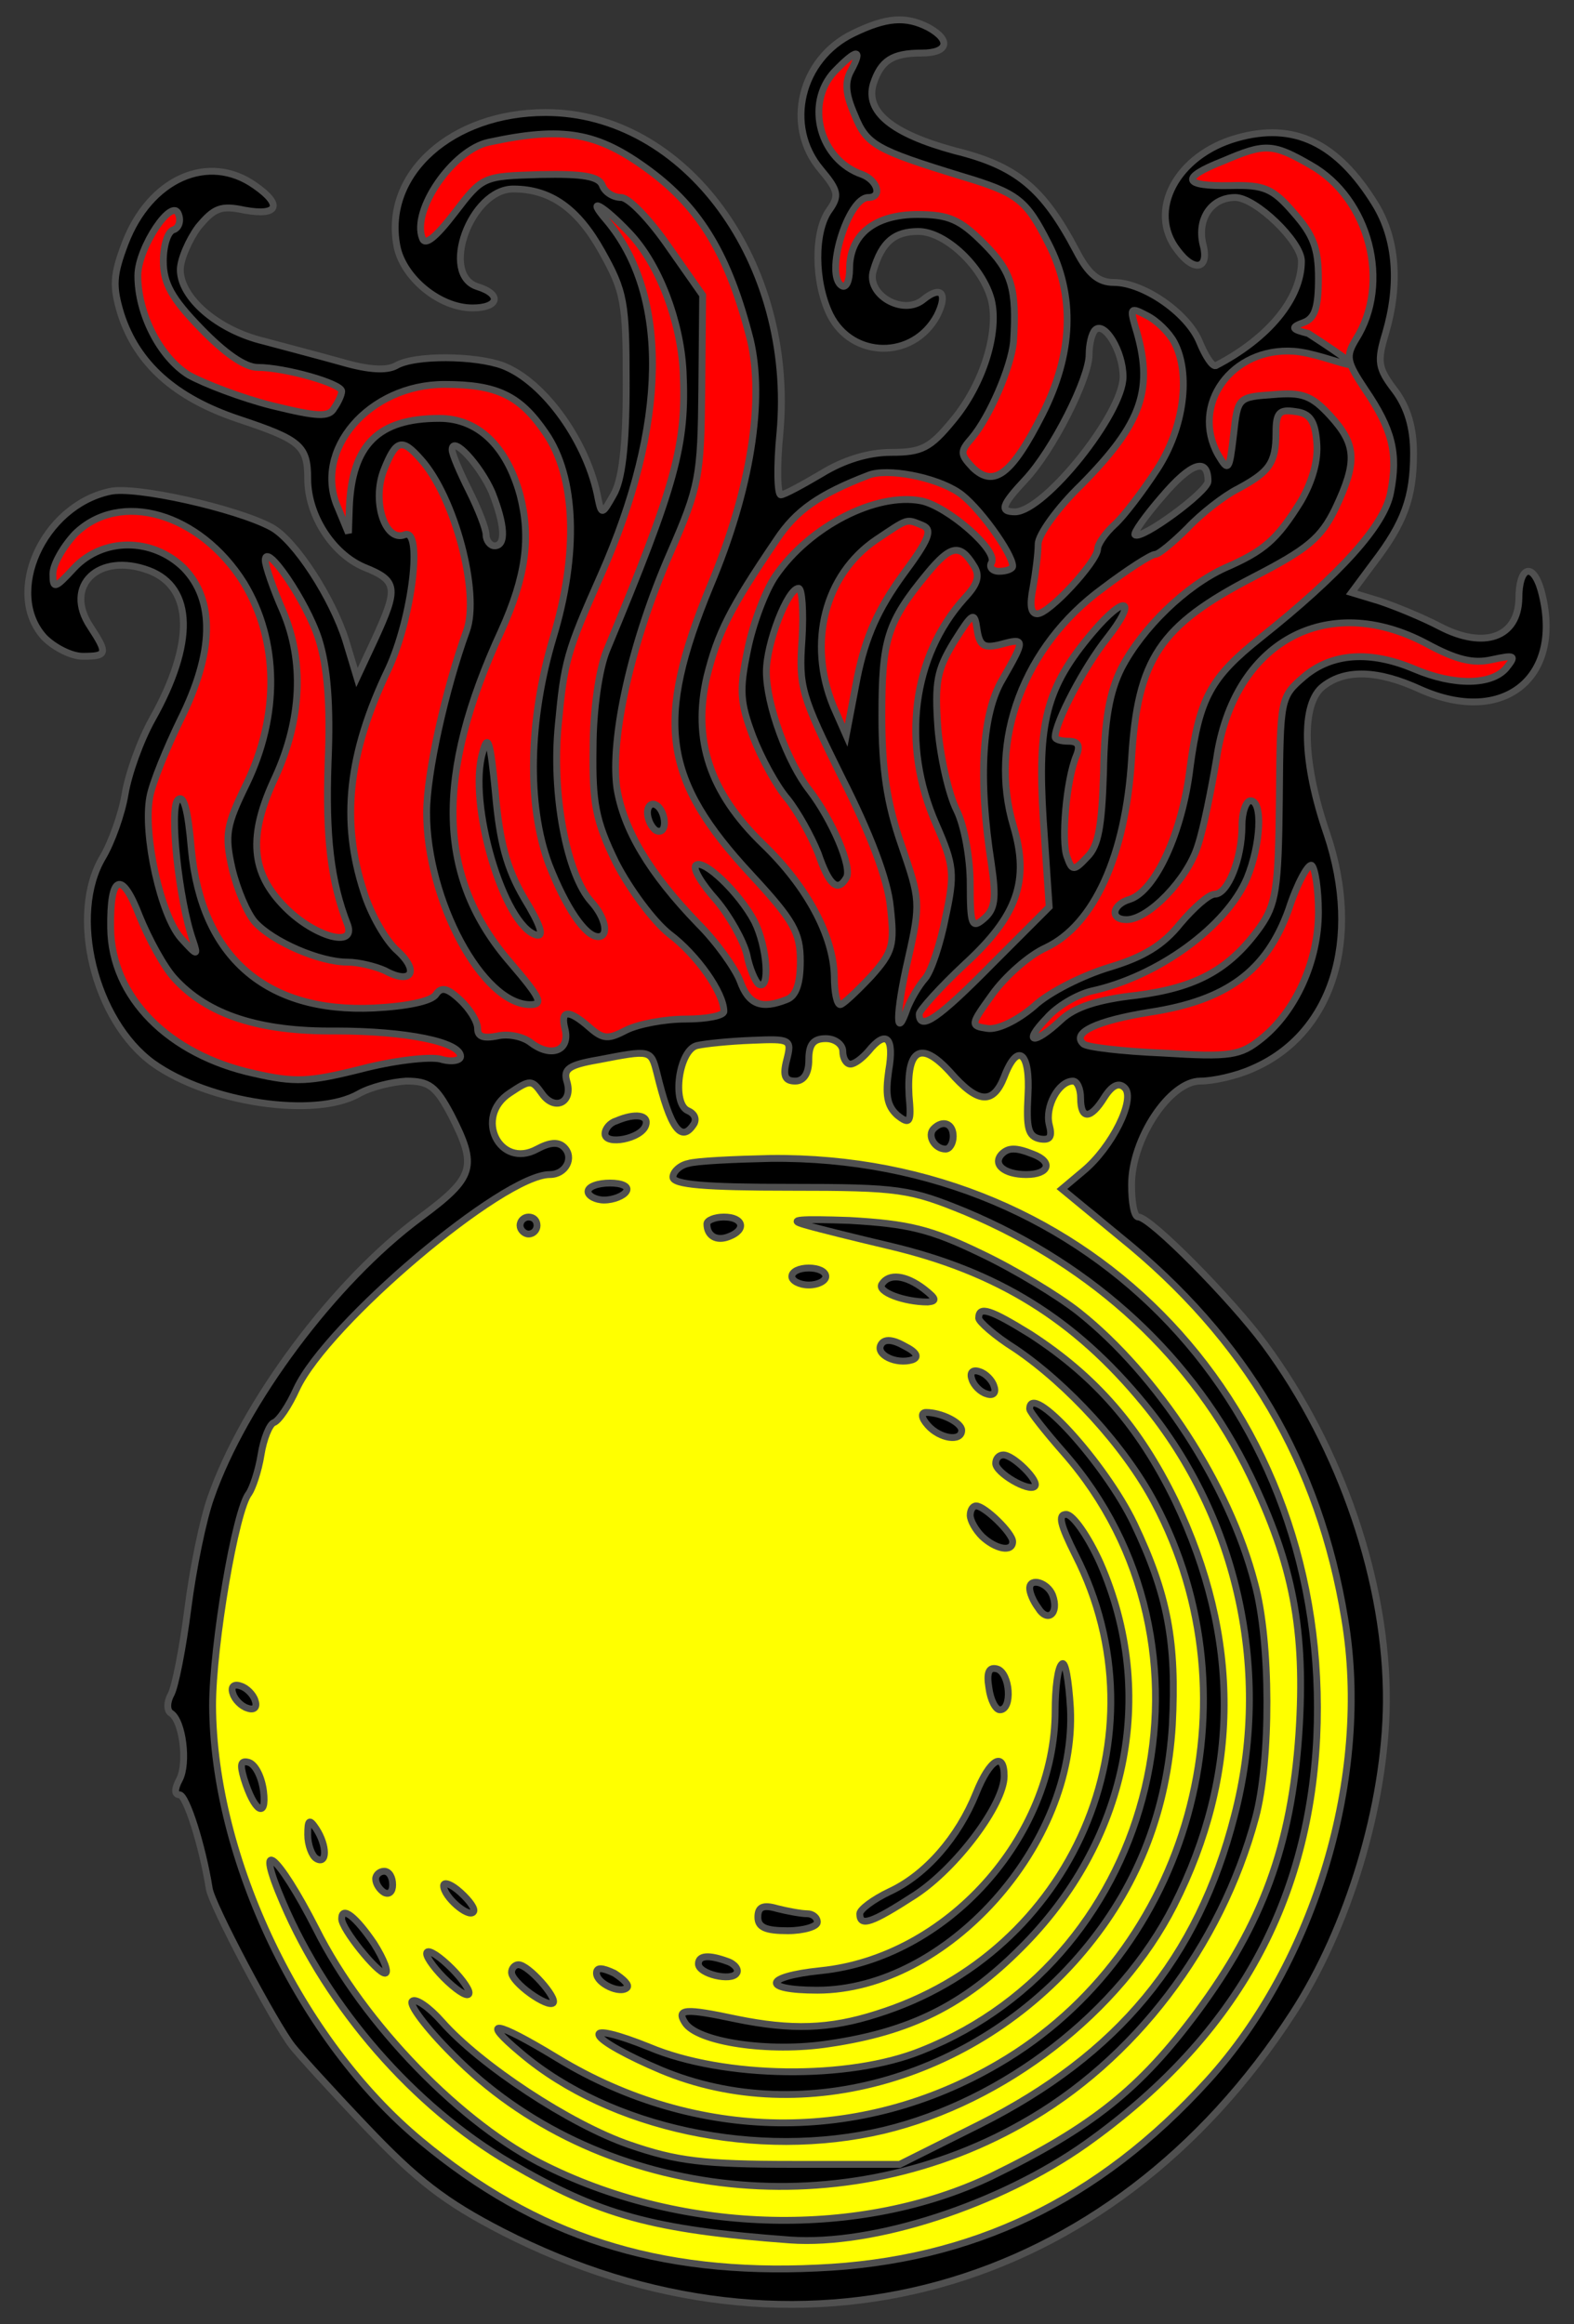 <?xml version="1.0" encoding="utf-8"?>
<svg xmlns:dc="http://purl.org/dc/elements/1.1/" xmlns:xl="http://www.w3.org/1999/xlink"
     xmlns="http://www.w3.org/2000/svg"
     xmlns:xlink="http://www.w3.org/1999/xlink"
     version="1.1"
     viewBox="67.5 61.719 229.5 338.781"
     width="229.5"
     height="338.781"
     preserveAspectRatio="xMidYMid meet"
     zoomAndPan="magnify"
     contentScriptType="application/ecmascript"
     contentStyleType="text/css">
   <rect x="67.5" y="61.719" width="229.5" height="338.781" fill="#333333" stroke="none"/>
   <defs/>
   <g stroke="#505050" fill="#ffff00" stroke-opacity="1" stroke-dasharray="none"
      fill-opacity="1">
      <title>Grenade (1)</title>
      <g>
         <title>Layer 2</title>
         <g>
            <g>
               <g  id="outline-0">
                  <path 
                        d="M 191.872 66.604 C 184.194 70.319 181.841 80.102 187.166 86.418 C 189.767 89.514 189.891 90.257 188.404 92.363 C 186.175 95.459 186.175 102.765 188.528 107.595 C 191.748 114.035 200.665 114.158 204.132 107.719 C 205.742 104.499 204.751 103.261 202.151 105.366 C 199.179 107.843 193.73 104.623 194.844 101.155 C 196.083 96.945 197.94 95.459 201.408 95.459 C 205.37 95.459 210.819 100.66 212.058 105.49 C 213.172 110.196 210.819 117.75 206.485 122.951 C 203.141 127.038 201.903 127.657 197.445 127.657 C 194.101 127.657 190.51 128.772 187.29 130.753 C 184.565 132.363 181.841 133.849 181.346 133.849 C 180.85 133.849 180.726 129.762 181.222 124.809 C 183.451 100.041 167.475 78.121 147.042 78.121 C 133.42 78.121 123.388 87.038 125.37 97.564 C 126.237 102.146 131.562 106.604 136.392 106.604 C 140.231 106.604 140.726 104.623 137.135 103.508 C 131.562 101.774 136.144 89.267 142.336 89.267 C 147.785 89.267 151.748 92.115 155.215 98.307 C 158.559 104.251 158.807 105.737 158.807 117.75 C 158.807 126.79 158.188 131.744 156.949 133.849 C 155.339 136.697 155.215 136.821 154.72 134.468 C 153.234 126.295 146.918 117.378 140.85 115.025 C 136.887 113.539 127.971 113.415 125.246 115.025 C 123.884 115.768 121.283 115.645 117.444 114.53 C 114.348 113.663 109.147 112.301 105.927 111.434 C 99.24 109.824 93.791 105.118 93.791 101.031 C 93.791 99.545 95.029 96.697 96.391 94.839 C 98.744 91.991 99.735 91.62 103.203 92.363 C 108.032 93.23 108.775 91.62 104.689 88.771 C 97.877 83.942 89.333 87.781 85.741 97.192 C 84.007 101.774 83.884 103.384 85.122 107.471 C 87.475 114.778 93.048 119.731 102.336 122.827 C 111.252 125.799 112.367 126.666 112.367 131.496 C 112.367 136.821 115.958 142.394 120.54 144.375 C 125.494 146.357 125.618 147.348 122.15 154.902 L 119.549 160.475 L 117.94 155.149 C 115.958 148.834 110.509 140.412 107.042 138.555 C 101.964 135.83 87.103 132.487 83.512 133.354 C 73.729 135.459 68.032 148.214 73.976 154.654 C 75.462 156.14 77.939 157.379 79.549 157.379 C 83.141 157.379 83.264 157.007 80.664 153.044 C 76.701 147.1 81.902 142.146 89.209 144.871 C 95.772 147.348 95.896 155.521 89.704 166.543 C 87.97 169.639 86.237 174.468 85.741 177.441 C 85.246 180.413 83.76 184.5 82.521 186.605 C 77.444 195.026 81.283 210.506 89.828 216.698 C 98.001 222.518 113.481 224.747 119.797 221.156 C 121.531 220.165 124.627 219.422 126.732 219.298 C 130.076 219.298 131.067 220.042 133.296 224.252 C 137.135 231.806 136.763 233.292 128.714 239.237 C 116.206 248.525 103.079 266.11 98.249 279.98 C 97.134 283.076 95.648 290.259 94.905 296.079 C 94.162 301.9 93.048 307.596 92.429 308.711 C 91.809 309.825 91.809 311.064 92.429 311.435 C 94.162 312.55 94.905 318.742 93.667 321.095 C 92.924 322.457 92.924 323.324 93.667 323.324 C 94.658 323.324 97.011 330.754 98.001 336.946 C 98.249 339.175 107.661 356.885 110.138 359.981 C 111.004 361.095 115.834 366.42 120.912 371.745 C 128.218 379.423 132.305 382.643 140.726 386.978 C 183.451 408.897 229.395 396.266 256.021 355.151 C 264.071 342.767 269.52 324.81 269.643 309.825 C 269.767 292.488 263.08 272.797 251.934 257.689 C 246.981 251.001 235.216 239.113 233.482 239.113 C 232.863 239.113 232.491 237.008 232.491 234.407 C 232.491 227.72 238.064 219.298 242.522 219.298 C 244.38 219.298 247.724 218.555 249.953 217.565 C 261.718 212.611 266.176 198.741 260.975 183.261 C 257.383 172.859 257.136 164.19 260.479 161.713 C 263.699 159.236 268.405 159.36 274.597 162.208 C 286.857 167.657 295.65 160.351 292.182 147.719 C 290.944 143.508 288.962 144.375 288.962 148.957 C 288.839 154.654 283.885 156.388 277.445 153.044 C 274.845 151.682 270.882 150.072 268.653 149.329 L 264.566 148.091 L 267.786 143.756 C 272.244 137.936 273.606 134.221 273.606 127.781 C 273.606 124.066 272.739 121.093 270.882 118.617 C 268.405 115.397 268.281 114.406 269.52 110.319 C 271.625 103.137 271.129 96.573 268.033 91.496 C 262.461 82.455 256.145 79.483 247.848 81.836 C 239.055 84.313 234.721 92.486 239.179 98.183 C 241.656 101.527 243.885 100.908 242.894 97.316 C 242.027 93.601 244.132 90.505 247.6 90.505 C 250.572 90.505 257.259 96.945 257.259 99.793 C 257.259 105.242 252.43 111.062 244.752 115.025 C 244.256 115.149 243.266 113.663 242.399 111.558 C 240.665 107.347 234.225 102.889 229.891 102.889 C 227.662 102.889 226.176 101.651 224.442 98.307 C 219.612 89.143 215.773 85.923 206.733 83.694 C 197.569 81.217 193.606 77.997 194.844 73.91 C 195.959 70.567 197.569 69.452 201.903 69.452 C 205.742 69.452 206.237 67.595 202.894 65.737 C 199.55 64.003 196.702 64.251 191.872 66.604 Z M 231.253 116.635 L 231.253 116.635 C 231.253 121.96 219.86 136.202 215.525 136.326 C 213.172 136.326 213.544 135.335 217.011 131.62 C 220.974 127.409 226.299 116.883 226.299 113.415 C 226.299 111.929 226.671 110.319 227.166 109.824 C 228.529 108.462 231.253 112.92 231.253 116.635 Z M 139.24 133.477 L 139.24 133.477 C 141.098 138.183 141.345 141.279 139.612 141.279 C 138.992 141.279 138.373 140.536 138.373 139.669 C 138.373 138.803 137.259 135.954 135.896 133.23 C 134.534 130.505 133.42 127.905 133.42 127.285 C 133.42 125.056 137.506 129.515 139.24 133.477 Z M 243.637 131.868 L 243.637 131.868 C 243.637 133.354 233.854 140.536 232.987 139.669 C 232.739 139.422 234.473 136.945 236.95 134.097 C 241.16 129.143 243.637 128.276 243.637 131.868 Z"
                        fill="black"/>
               </g>
            </g>
            <g>
               <g  id="flamed-0">
                  <path 
                        d="M 191.624 71.929 C 190.634 73.663 190.757 75.397 192.12 78.493 C 193.853 82.827 195.216 83.57 207.723 87.409 C 216.021 89.886 217.135 90.877 220.355 97.192 C 224.318 104.87 223.946 113.292 219.488 122.084 C 215.03 130.877 212.429 132.858 209.333 129.886 C 207.476 127.905 207.476 127.533 209.21 125.552 C 211.81 122.456 214.906 115.273 215.278 111.558 C 215.773 103.756 215.03 101.279 210.943 97.192 C 207.476 93.725 205.866 92.982 201.284 92.982 C 194.968 92.982 191.377 95.954 191.377 100.908 C 191.377 102.641 190.881 103.756 190.262 103.384 C 187.661 101.898 191.129 90.505 194.101 90.505 C 196.206 90.505 195.463 88.028 193.234 87.161 C 187.042 85.056 184.813 76.883 189.147 72.177 C 192.367 68.833 193.358 68.709 191.624 71.929 Z"
                        fill="#ff0000"/>
               </g>
            </g>
            <g>
               <g  id="flamed-1">
                  <path 
                        d="M 162.15 86.542 C 169.705 92.115 173.791 99.05 176.887 111.186 C 178.993 119.979 177.011 132.982 171.067 147.1 C 162.893 166.914 164.132 175.335 177.011 189.205 C 183.203 195.893 184.194 197.627 184.194 201.837 C 184.194 205.057 183.575 206.915 182.212 207.41 C 178.497 208.896 176.64 208.153 175.401 204.685 C 174.658 202.828 172.058 199.113 169.333 196.388 C 162.15 188.958 158.435 182.642 157.444 176.574 C 156.454 169.267 159.55 155.273 165.246 142.27 C 169.457 132.611 169.705 131.248 169.828 118.369 L 169.952 104.747 L 164.999 97.688 C 162.274 93.725 159.178 90.505 158.064 90.505 C 156.949 90.505 155.711 89.762 155.339 88.771 C 154.844 87.409 152.491 87.038 146.299 87.161 C 137.878 87.409 137.878 87.409 133.791 92.734 C 130.943 96.449 129.457 97.564 129.085 96.449 C 127.475 92.363 133.543 83.57 138.745 82.455 C 149.643 80.102 154.596 80.969 162.15 86.542 Z"
                        fill="#ff0000"/>
               </g>
            </g>
            <g>
               <g  id="flamed-2">
                  <path 
                        d="M 258.622 85.799 C 267.167 90.629 270.386 103.013 265.185 111.186 C 263.699 113.663 263.823 114.406 266.547 118.493 C 270.51 124.313 271.377 127.781 270.263 133.477 C 269.396 138.307 262.832 145.49 251.315 154.654 C 244.009 160.475 242.399 163.447 241.036 173.478 C 239.922 183.013 235.959 191.558 232.244 192.797 C 229.643 193.54 229.272 195.769 231.748 195.769 C 234.968 195.769 240.665 189.825 242.151 184.995 C 243.018 182.394 244.132 176.698 244.875 172.363 C 247.352 155.273 260.975 147.843 275.464 155.521 C 279.798 157.874 282.275 158.493 285 157.874 C 288.467 157.131 288.591 157.255 287.105 159.112 C 285 161.589 279.551 161.713 273.73 159.236 C 267.29 156.512 261.718 156.883 257.631 160.351 C 254.163 163.323 254.163 163.571 254.04 178.184 C 253.916 191.311 253.544 193.54 251.191 196.883 C 246.733 203.075 241.903 205.676 233.234 206.791 C 227.538 207.41 224.194 208.524 222.213 210.382 C 218.25 214.097 216.516 213.85 220.107 210.134 C 221.594 208.401 224.566 206.667 226.671 206.171 C 236.33 204.066 246.361 196.76 249.334 189.701 C 251.315 184.871 251.687 178.431 249.829 178.431 C 249.21 178.431 248.591 180.041 248.591 182.023 C 248.591 186.976 246.485 192.054 244.628 192.054 C 243.761 192.054 241.532 194.035 239.55 196.388 C 237.073 199.484 234.225 201.218 229.272 202.704 C 225.556 203.819 220.479 206.295 218.25 208.401 C 215.773 210.506 212.925 211.868 211.439 211.62 C 208.962 211.249 208.962 211.125 212.182 206.667 C 214.039 204.066 217.507 200.97 219.984 199.856 C 227.042 196.512 231.625 186.357 232.491 172.363 C 233.358 157.75 236.578 152.92 250.201 145.861 C 258.126 141.775 260.108 140.165 262.213 135.83 C 265.433 129.019 265.309 126.542 261.47 122.332 C 258.745 119.36 257.383 118.864 253.173 119.236 C 247.971 119.607 247.971 119.607 247.352 125.18 C 246.733 130.381 246.609 130.505 245.123 128.029 C 241.036 120.722 247.105 112.301 256.145 112.92 C 261.346 113.292 270.703 118.406 258.25 110.319 C 255.773 109.7 255.649 109.453 257.631 108.71 C 259.241 108.09 259.736 106.48 259.736 102.27 C 259.736 97.935 258.993 95.954 256.145 92.734 C 253.049 89.143 251.81 88.647 246.857 88.771 C 239.922 88.895 239.55 87.657 245.866 85.18 C 251.934 82.579 253.049 82.579 258.622 85.799 Z"
                        fill="#ff0000"/>
               </g>
            </g>
            <g>
               <g  id="flamed-3">
                  <path 
                        d="M 92.8 95.211 C 91.933 95.459 91.314 97.564 91.314 99.793 C 91.314 103.013 92.552 105.242 96.763 109.576 C 100.23 113.168 103.203 115.273 105.06 115.273 C 109.023 115.273 117.32 117.626 117.32 118.741 C 117.32 119.236 116.825 120.35 116.206 121.217 C 115.463 122.58 113.729 122.456 107.165 120.846 C 102.707 119.731 97.258 117.626 95.029 116.388 C 90.819 113.787 87.599 107.471 87.599 101.898 C 87.599 97.812 92.676 90.257 93.543 92.982 C 93.915 93.973 93.543 94.963 92.8 95.211 Z"
                        fill="#ff0000"/>
               </g>
            </g>
            <g>
               <g  id="flamed-4">
                  <path 
                        d="M 159.302 95.706 C 163.636 100.288 166.732 108.586 167.104 115.892 C 167.599 126.542 166.113 132.115 155.958 156.512 C 154.844 159.236 153.977 165.18 153.977 170.753 C 153.853 178.803 154.348 181.404 157.321 187.472 C 159.302 191.311 162.77 196.017 165.123 197.874 C 169.085 200.846 173.048 206.419 173.048 209.144 C 173.048 209.763 170.571 210.258 167.475 210.258 C 164.379 210.258 160.54 211.001 158.807 211.868 C 156.206 213.23 155.463 213.23 153.482 211.497 C 150.386 208.772 149.147 208.896 149.89 211.744 C 150.633 214.84 147.909 215.955 144.937 213.726 C 143.698 212.735 141.469 212.363 139.983 212.735 C 138.002 213.107 137.135 212.859 137.135 211.62 C 137.135 210.63 136.02 208.772 134.534 207.41 C 132.676 205.676 131.81 205.552 131.067 206.667 C 130.447 207.658 126.856 208.401 122.026 208.648 C 106.299 209.391 96.887 201.218 95.401 185.49 C 94.905 179.67 94.286 177.441 93.419 178.308 C 92.181 179.546 93.543 192.921 95.648 198.865 C 96.391 201.094 96.268 201.094 93.915 198.493 C 90.942 195.15 88.342 183.385 89.333 177.936 C 89.704 175.831 91.809 170.753 93.791 166.667 C 98.744 156.759 98.868 149.205 94.286 144.499 C 89.704 140.041 82.521 140.041 78.311 144.499 C 75.462 147.595 75.215 147.595 75.215 145.366 C 75.215 144.004 76.701 141.403 78.435 139.546 C 84.998 133.106 96.639 136.45 103.079 146.728 C 108.156 155.149 108.28 165.924 103.45 175.955 C 100.478 182.023 100.23 183.385 101.345 188.339 C 102.088 191.435 103.574 194.902 104.689 196.14 C 107.289 198.989 114.1 201.961 118.187 201.961 C 119.797 201.961 122.274 202.58 123.636 203.199 C 127.475 205.305 128.714 203.323 125.494 200.351 C 123.76 198.865 121.531 194.902 120.54 191.682 C 117.197 181.404 118.187 171.62 124.132 159.236 C 127.599 151.806 129.209 138.555 126.484 139.669 C 123.636 140.784 121.655 134.716 123.512 130.134 C 125.246 125.799 126.113 125.552 128.837 128.648 C 133.791 134.097 137.506 148.214 135.525 153.663 C 132.429 162.208 129.704 174.468 129.704 180.165 C 129.704 192.921 137.878 208.153 144.813 208.153 C 146.794 208.153 146.299 207.162 141.964 202.085 C 131.19 189.701 130.819 174.84 140.602 153.663 C 144.194 145.738 144.937 140.041 143.327 133.849 C 141.345 126.666 137.135 122.703 131.562 122.703 C 122.645 122.703 118.806 126.542 118.435 135.707 L 118.311 139.422 L 116.825 135.83 C 112.986 127.409 121.283 117.75 132.305 117.75 C 139.983 117.75 143.327 119.36 147.042 124.809 C 151.5 131.248 151.872 142.394 148.156 154.654 C 144.565 166.667 144.317 179.051 147.537 187.719 C 150.014 194.035 152.862 198.246 154.72 198.246 C 156.33 198.246 155.835 195.521 153.729 193.168 C 150.138 189.205 147.909 177.441 148.899 167.41 C 149.766 158.122 150.138 156.759 155.091 145.614 C 164.875 123.57 165.123 104.747 155.958 93.849 C 152.739 90.134 155.463 91.62 159.302 95.706 Z"
                        fill="#ff0000"/>
               </g>
            </g>
            <g>
               <g  id="flamed-5">
                  <path 
                        d="M 238.683 111.558 C 241.16 116.14 240.169 124.066 236.207 130.134 C 234.101 133.354 231.377 136.945 230.015 138.183 C 228.652 139.422 227.538 141.032 227.538 141.775 C 227.414 143.632 220.479 151.187 218.745 151.187 C 217.754 151.187 217.631 149.824 218.126 147.348 C 218.498 145.242 218.869 142.394 218.869 141.032 C 218.869 139.669 221.717 135.707 225.185 132.363 C 234.101 123.323 235.835 118.369 232.987 109.205 C 232.244 106.604 232.368 106.48 234.721 107.719 C 236.207 108.462 237.94 110.196 238.683 111.558 Z"
                        fill="#ff0000"/>
               </g>
            </g>
            <g>
               <g  id="flamed-6">
                  <path 
                        d="M 259.488 126.171 C 259.736 128.772 258.869 131.868 257.136 134.84 C 253.668 140.412 251.81 142.022 246.114 144.499 C 240.417 147.1 234.101 153.168 231.005 159.112 C 229.272 162.58 228.529 166.667 228.405 174.221 C 228.157 182.147 227.662 184.995 226.052 186.605 C 224.07 188.71 223.823 188.71 223.08 186.605 C 222.213 184.376 222.956 175.459 224.442 171.868 C 225.061 170.382 224.69 169.763 223.327 169.763 C 222.213 169.763 221.346 169.515 221.346 169.143 C 221.346 167.038 225.556 158.988 228.9 154.778 C 233.482 148.957 231.625 148.214 226.795 153.911 C 219.984 161.961 218.745 167.038 219.612 181.156 L 220.479 193.911 L 212.182 202.209 C 204.38 210.134 201.531 212.116 201.531 209.515 C 201.531 209.02 204.504 205.676 208.219 202.209 C 215.897 195.15 217.631 190.072 215.278 182.147 C 211.562 169.763 216.764 155.892 228.281 147.471 C 231.872 144.747 235.34 142.518 235.959 142.518 C 236.454 142.518 238.56 140.784 240.665 138.679 C 242.646 136.573 245.99 133.973 247.971 132.982 C 252.553 130.505 253.544 129.267 253.544 124.809 C 253.544 121.837 254.04 121.341 256.392 121.713 C 258.498 121.96 259.241 123.075 259.488 126.171 Z"
                        fill="#ff0000"/>
               </g>
            </g>
            <g>
               <g  id="flamed-7">
                  <path 
                        d="M 207.228 133.477 C 209.953 135.211 215.154 142.394 215.154 144.252 C 215.154 144.623 214.287 144.995 213.172 144.995 C 212.182 144.995 211.686 144.375 212.058 143.756 C 213.172 142.022 205.618 135.459 201.779 134.716 C 195.216 133.477 185.556 138.431 180.603 145.614 C 179.116 147.719 177.259 152.673 176.516 156.388 C 175.277 162.332 175.401 164.066 177.259 169.02 C 178.497 172.239 180.726 176.326 182.336 178.184 C 183.822 180.041 185.804 183.633 186.794 186.109 C 188.404 190.815 189.643 191.806 190.881 189.701 C 191.872 188.215 188.776 181.156 185.556 176.945 C 182.336 172.859 179.24 164.437 179.24 159.608 C 179.24 155.521 182.336 147.471 183.946 147.471 C 184.442 147.471 184.689 150.815 184.442 154.902 C 183.946 161.837 184.318 163.075 190.262 175.088 C 194.349 183.137 196.949 189.948 197.321 193.911 C 197.94 199.484 197.692 200.475 194.473 204.066 C 192.367 206.295 190.386 208.153 190.014 208.153 C 189.519 208.153 189.147 206.295 189.147 204.066 C 189.024 198.122 185.185 190.939 178.745 184.747 C 170.943 177.193 168.466 169.515 170.571 160.351 C 172.181 153.911 173.915 150.444 180.726 140.412 C 183.575 136.078 187.042 133.725 194.101 131.001 C 196.826 129.886 203.884 131.248 207.228 133.477 Z"
                        fill="#ff0000"/>
               </g>
            </g>
            <g>
               <g  id="flamed-8">
                  <path 
                        d="M 202.027 138.307 C 203.513 138.926 203.018 140.289 199.055 145.614 C 195.587 150.444 193.73 154.406 192.491 160.475 L 190.881 168.896 L 189.024 164.685 C 185.185 155.397 187.785 145.49 195.216 140.412 C 200.045 137.193 199.55 137.316 202.027 138.307 Z"
                        fill="#ff0000"/>
               </g>
            </g>
            <g>
               <g  id="flamed-9">
                  <path 
                        d="M 209.457 144.128 C 210.448 145.614 210.076 146.852 208.095 148.957 C 200.541 157.379 198.807 170.134 204.008 181.899 C 206.609 187.843 206.733 189.082 205.37 195.397 C 204.627 199.236 203.265 203.323 202.398 204.314 C 201.408 205.428 200.293 207.41 199.798 208.648 C 198.064 213.726 198.064 209.515 199.922 201.466 C 201.779 193.292 201.655 192.797 198.931 184.871 C 196.826 178.803 196.083 173.849 196.083 166.047 C 196.083 155.026 196.826 152.425 202.646 145.366 C 206.114 141.156 207.476 140.908 209.457 144.128 Z"
                        fill="#ff0000"/>
               </g>
            </g>
            <g>
               <g  id="flamed-10">
                  <path 
                        d="M 113.977 154.902 C 115.215 158.865 115.71 164.314 115.339 172.859 C 114.967 183.633 115.71 190.196 118.187 196.512 C 119.426 199.979 113.357 198.246 109.147 194.035 C 104.069 188.958 103.574 183.633 107.661 174.964 C 111.5 166.543 111.871 158.122 108.775 150.815 C 107.289 147.471 106.175 144.128 106.175 143.385 C 106.175 140.536 112.243 149.453 113.977 154.902 Z"
                        fill="#ff0000"/>
               </g>
            </g>
            <g>
               <g  id="flamed-11">
                  <path 
                        d="M 213.42 155.645 C 217.011 154.654 217.011 154.902 213.668 160.722 C 210.696 165.676 210.076 175.088 212.058 187.719 C 212.801 192.797 212.553 194.283 210.943 195.645 C 209.21 197.131 208.962 196.636 208.962 190.568 C 208.962 186.729 208.095 182.023 206.98 179.794 C 205.866 177.564 204.627 172.239 204.256 167.905 C 203.761 161.094 204.132 159.36 206.609 155.273 C 209.333 150.939 209.581 150.815 209.953 153.416 C 210.324 155.892 210.943 156.264 213.42 155.645 Z"
                        fill="#ff0000"/>
               </g>
            </g>
            <g>
               <g  id="flamed-12">
                  <path 
                        d="M 259.736 194.654 C 259.736 201.837 256.392 209.144 251.439 213.107 C 248.343 215.583 246.981 215.831 237.073 215.212 C 231.129 214.964 225.804 214.345 225.433 213.85 C 223.699 212.24 227.414 210.506 235.092 209.267 C 246.485 207.534 252.182 203.199 255.402 194.283 C 256.64 190.444 258.25 187.595 258.745 187.843 C 259.241 188.215 259.736 191.311 259.736 194.654 Z"
                        fill="#ff0000"/>
               </g>
            </g>
            <g>
               <g  id="flamed-13">
                  <path 
                        d="M 92.924 204.314 C 97.754 209.639 105.308 212.116 116.453 211.992 C 126.732 211.992 134.658 213.602 134.658 215.707 C 134.658 216.326 133.296 216.574 131.686 216.079 C 129.952 215.707 124.751 216.326 120.045 217.565 C 112.614 219.422 110.509 219.546 104.565 218.184 C 92.057 215.459 83.76 207.038 83.636 197.007 C 83.512 189.205 85.246 188.462 87.846 195.274 C 89.209 198.617 91.438 202.704 92.924 204.314 Z"
                        fill="#ff0000"/>
               </g>
            </g>
            <g>
               <path d="M 182.212 216.202 C 181.593 218.555 181.965 219.298 183.451 219.298 C 184.689 219.298 185.432 218.184 185.432 216.202 C 185.432 213.973 186.051 213.107 187.909 213.107 C 189.271 213.107 190.386 213.973 190.386 214.964 C 190.386 215.955 190.881 216.822 191.5 216.822 C 192.12 216.822 193.234 215.955 194.101 214.964 C 196.702 211.744 197.94 212.859 197.073 217.812 C 196.578 221.28 196.826 222.89 198.312 224.252 C 200.169 225.738 200.417 225.367 200.045 221.404 C 199.674 214.593 201.779 213.354 205.99 217.936 C 210.076 222.642 212.306 222.766 213.915 218.679 C 215.897 213.478 217.754 215.088 217.383 221.404 C 217.135 226.11 217.383 227.348 219.117 227.72 C 220.603 227.967 220.974 227.472 220.479 225.614 C 219.86 223.014 221.841 219.298 223.946 219.298 C 224.566 219.298 225.061 220.413 225.061 221.775 C 225.061 224.995 226.547 224.871 228.529 221.651 C 229.643 219.918 230.634 219.422 231.501 220.289 C 233.111 221.899 229.643 228.958 225.433 232.426 L 222.337 235.026 L 230.758 241.961 C 249.21 256.822 259.86 275.026 263.575 297.689 C 267.414 320.476 259.241 347.72 243.637 364.934 C 227.662 382.519 209.21 391.312 186.671 392.303 C 163.389 393.417 145.68 387.721 128.837 373.727 C 111.252 359.114 98.621 332.612 98.497 310.321 C 98.497 301.652 101.84 281.714 103.822 279.361 C 104.317 278.618 105.184 276.141 105.556 273.788 C 105.927 271.435 106.794 269.33 107.413 269.082 C 108.156 268.834 109.642 266.605 110.757 264.129 C 115.215 254.593 140.85 232.921 147.661 232.921 C 150.014 232.921 151.252 230.444 149.766 228.958 C 148.899 228.091 147.661 228.215 145.804 229.206 C 140.355 232.178 136.516 224.5 141.841 221.032 C 144.813 219.051 145.06 219.051 146.547 221.156 C 148.404 223.757 151.129 222.394 150.138 219.298 C 149.643 217.565 150.386 216.946 154.72 216.202 C 162.398 214.716 162.398 214.716 163.265 218.06 C 165.246 226.234 166.856 228.463 168.714 225.49 C 169.085 224.747 168.714 224.004 167.847 223.633 C 165.37 222.642 166.485 214.593 169.209 214.097 C 170.324 213.85 173.791 213.478 177.135 213.354 C 182.832 213.107 182.955 213.23 182.212 216.202 Z"/>
            </g>
            <g>
               <g  id="outline-1">
                  <path 
                        d="M 161.903 180.165 C 161.903 181.156 162.522 182.394 163.141 182.766 C 163.884 183.137 164.379 182.642 164.379 181.651 C 164.379 180.66 163.884 179.422 163.141 179.051 C 162.522 178.679 161.903 179.174 161.903 180.165 Z"
                        fill="black"/>
               </g>
            </g>
            <g>
               <g  id="outline-2">
                  <path 
                        d="M 168.962 187.843 C 168.466 188.339 169.828 190.568 171.934 192.921 C 173.915 195.274 175.897 198.865 176.392 200.846 C 176.763 202.828 177.63 204.809 178.126 205.181 C 179.859 206.171 179.364 199.732 177.507 196.017 C 175.277 191.806 170.076 186.852 168.962 187.843 Z"
                        fill="black"/>
               </g>
            </g>
            <g>
               <g  id="outline-3">
                  <path 
                        d="M 137.878 171.372 C 135.649 178.803 140.974 196.636 145.68 197.998 C 146.918 198.37 146.299 196.512 143.946 192.673 C 141.345 188.215 140.355 184.376 139.735 177.317 C 138.992 169.639 138.621 168.524 137.878 171.372 Z"
                        fill="black"/>
               </g>
            </g>
            <g>
               <g  id="outline-4">
                  <path 
                        d="M 157.321 225.119 C 156.454 225.367 155.711 226.234 155.711 226.977 C 155.711 228.71 161.036 227.72 161.655 225.738 C 162.15 224.252 160.169 223.881 157.321 225.119 Z"
                        fill="black"/>
               </g>
            </g>
            <g>
               <g  id="outline-5">
                  <path 
                        d="M 203.637 226.234 C 202.646 227.224 203.761 229.206 205.37 229.206 C 205.99 229.206 206.485 228.339 206.485 227.348 C 206.485 225.49 204.999 224.871 203.637 226.234 Z"
                        fill="black"/>
               </g>
            </g>
            <g>
               <g  id="outline-6">
                  <path 
                        d="M 213.544 229.949 C 212.182 231.435 213.915 232.921 217.135 232.921 C 220.479 232.921 221.098 231.063 218.126 229.949 C 215.649 228.958 214.535 228.958 213.544 229.949 Z"
                        fill="black"/>
               </g>
            </g>
            <g>
               <g  id="outline-7">
                  <path 
                        d="M 167.847 231.311 C 166.609 231.559 165.618 232.549 165.618 233.292 C 165.618 234.407 170.448 234.778 182.708 234.778 C 198.683 234.778 200.169 235.026 208.343 238.37 C 227.166 246.296 241.532 259.67 249.829 276.884 C 256.021 289.763 257.879 299.299 256.888 314.408 C 255.773 330.754 251.563 342.148 242.027 355.027 C 233.73 366.173 226.795 371.745 212.058 378.928 C 193.11 387.968 167.475 387.473 147.166 377.442 C 134.906 371.498 120.54 356.761 113.605 342.891 C 107.909 331.745 104.441 329.021 108.775 339.052 C 115.339 354.408 127.847 368.773 141.841 376.947 C 154.968 384.625 162.646 386.73 182.708 388.216 C 194.844 389.083 213.172 383.139 225.804 374.222 C 247.228 358.99 258.25 339.671 259.488 315.027 C 261.718 267.101 226.795 230.073 179.859 230.568 C 174.411 230.692 168.962 230.939 167.847 231.311 Z"
                        fill="black"/>
               </g>
            </g>
            <g>
               <g  id="outline-8">
                  <path 
                        d="M 153.234 235.398 C 153.234 236.017 154.348 236.636 155.587 236.636 C 156.949 236.636 158.435 236.017 158.807 235.398 C 159.302 234.655 158.188 234.159 156.454 234.159 C 154.72 234.159 153.234 234.655 153.234 235.398 Z"
                        fill="black"/>
               </g>
            </g>
            <g>
               <g  id="outline-9">
                  <path 
                        d="M 143.327 240.351 C 143.327 240.97 143.946 241.59 144.565 241.59 C 145.308 241.59 145.804 240.97 145.804 240.351 C 145.804 239.608 145.308 239.113 144.565 239.113 C 143.946 239.113 143.327 239.608 143.327 240.351 Z"
                        fill="black"/>
               </g>
            </g>
            <g>
               <g  id="outline-10">
                  <path 
                        d="M 170.571 240.104 C 170.571 241.837 171.934 242.704 173.791 241.961 C 176.392 240.97 175.897 239.113 173.048 239.113 C 171.686 239.113 170.571 239.608 170.571 240.104 Z"
                        fill="black"/>
               </g>
            </g>
            <g>
               <g  id="outline-11">
                  <path 
                        d="M 184.813 240.227 C 186.918 240.847 192.491 242.209 197.197 243.323 C 212.925 247.039 224.194 253.974 234.349 266.358 C 248.095 283.076 252.925 305.615 247.476 326.42 C 242.151 347.225 230.51 361.219 210.324 371.374 L 198.683 377.194 L 183.079 377.194 C 170.076 377.194 166.113 376.699 159.302 374.346 C 150.633 371.374 137.506 362.705 131.933 356.389 C 130.076 354.284 128.094 352.922 127.599 353.417 C 127.104 353.912 129.704 357.38 133.42 361.095 C 154.225 382.272 189.395 386.606 216.516 371.25 C 232.863 362.086 245.495 345.491 250.572 326.668 C 252.801 318.37 252.801 301.033 250.448 292.488 C 246.733 278.122 236.33 262.147 224.813 252.983 C 221.841 250.63 215.525 246.791 210.572 244.438 C 203.141 240.847 199.922 240.104 191.377 239.608 C 184.194 239.361 182.212 239.484 184.813 240.227 Z"
                        fill="black"/>
               </g>
            </g>
            <g>
               <g  id="outline-12">
                  <path 
                        d="M 182.955 247.782 C 182.955 248.401 184.07 249.02 185.432 249.02 C 186.794 249.02 187.909 248.401 187.909 247.782 C 187.909 247.039 186.794 246.543 185.432 246.543 C 184.07 246.543 182.955 247.039 182.955 247.782 Z"
                        fill="black"/>
               </g>
            </g>
            <g>
               <g  id="outline-13">
                  <path 
                        d="M 196.083 248.896 C 195.339 250.011 199.302 251.497 202.77 251.497 C 204.132 251.373 204.008 251.001 202.274 249.639 C 199.55 247.534 197.073 247.286 196.083 248.896 Z"
                        fill="black"/>
               </g>
            </g>
            <g>
               <g  id="outline-14">
                  <path 
                        d="M 210.2 253.85 C 210.2 254.345 212.553 256.45 215.525 258.308 C 223.203 263.509 231.501 272.55 235.835 280.723 C 251.191 309.578 240.913 346.234 213.172 362.457 C 192.987 374.346 168.962 373.974 148.776 361.714 C 139.612 356.142 137.382 355.894 143.451 360.971 C 156.454 371.993 178.002 376.575 196.33 372.241 C 213.915 368.03 230.758 355.027 238.683 339.423 C 248.343 320.352 248.467 300.537 238.807 280.352 C 233.606 269.701 227.29 262.395 217.754 256.203 C 211.934 252.611 210.2 251.992 210.2 253.85 Z"
                        fill="black"/>
               </g>
            </g>
            <g>
               <g  id="outline-15">
                  <path 
                        d="M 195.959 257.689 C 195.092 259.175 198.188 260.661 200.541 259.918 C 201.531 259.546 201.16 258.803 199.426 257.937 C 197.692 256.946 196.454 256.822 195.959 257.689 Z"
                        fill="black"/>
               </g>
            </g>
            <g>
               <g  id="outline-16">
                  <path 
                        d="M 209.21 262.766 C 209.457 263.633 210.448 264.624 211.315 264.872 C 212.306 265.243 212.801 264.748 212.429 263.757 C 212.182 262.89 211.191 261.899 210.324 261.652 C 209.333 261.28 208.838 261.776 209.21 262.766 Z"
                        fill="black"/>
               </g>
            </g>
            <g>
               <g  id="outline-17">
                  <path 
                        d="M 217.631 267.101 C 217.631 267.472 219.86 270.321 222.584 273.417 C 247.228 301.404 236.454 346.854 201.903 360.6 C 191.253 364.934 173.048 364.687 162.15 360.104 C 157.568 358.247 154.472 357.504 154.844 358.371 C 155.091 359.238 159.178 361.467 163.884 363.448 C 184.565 372.117 210.572 364.563 226.176 345.244 C 233.606 336.079 237.693 325.305 238.436 313.169 C 239.055 301.157 237.817 294.222 232.863 283.819 C 228.652 275.026 217.631 262.89 217.631 267.101 Z"
                        fill="black"/>
               </g>
            </g>
            <g>
               <g  id="outline-18">
                  <path 
                        d="M 202.77 269.454 C 204.504 271.435 207.723 271.93 207.723 270.197 C 207.723 269.082 204.751 267.596 202.522 267.596 C 201.779 267.596 201.779 268.339 202.77 269.454 Z"
                        fill="black"/>
               </g>
            </g>
            <g>
               <g  id="outline-19">
                  <path 
                        d="M 212.677 275.026 C 212.677 276.389 217.507 279.237 218.374 278.37 C 219.117 277.627 215.278 273.788 213.792 273.788 C 213.172 273.788 212.677 274.283 212.677 275.026 Z"
                        fill="black"/>
               </g>
            </g>
            <g>
               <g  id="outline-20">
                  <path 
                        d="M 208.962 282.581 C 208.962 283.324 209.705 284.686 210.696 285.677 C 212.677 287.534 215.154 288.03 215.154 286.42 C 215.154 285.181 211.067 281.218 209.829 281.218 C 209.333 281.218 208.962 281.838 208.962 282.581 Z"
                        fill="black"/>
               </g>
            </g>
            <g>
               <g  id="outline-21">
                  <path 
                        d="M 224.318 288.401 C 237.693 314.655 223.946 346.358 195.339 355.275 C 188.404 357.504 182.832 357.628 174.906 356.018 C 167.352 354.408 166.113 354.532 167.352 356.513 C 169.085 359.361 179.612 360.971 188.404 359.609 C 200.169 357.875 207.971 354.036 216.268 345.739 C 231.872 330.259 236.33 308.711 227.909 289.516 C 226.176 285.677 223.946 282.457 222.956 282.457 C 221.717 282.457 222.089 283.943 224.318 288.401 Z"
                        fill="black"/>
               </g>
            </g>
            <g>
               <g  id="outline-22">
                  <path 
                        d="M 217.631 293.231 C 217.631 293.85 218.126 295.089 218.869 296.079 C 220.231 298.308 221.965 296.946 220.974 294.222 C 220.231 292.364 217.631 291.621 217.631 293.231 Z"
                        fill="black"/>
               </g>
            </g>
            <g>
               <g  id="outline-23">
                  <path 
                        d="M 222.337 304.253 C 221.717 304.748 221.346 307.844 221.346 311.064 C 221.346 329.516 205.494 347.101 187.166 348.959 C 178.745 349.826 178.497 351.807 186.671 351.807 C 205.494 351.807 224.566 330.507 223.575 310.692 C 223.327 306.606 222.832 303.757 222.337 304.253 Z"
                        fill="black"/>
               </g>
            </g>
            <g>
               <g  id="outline-24">
                  <path 
                        d="M 211.686 307.72 C 211.934 309.578 212.677 310.94 213.296 310.94 C 215.154 310.94 214.782 305.615 212.925 304.996 C 211.686 304.624 211.315 305.491 211.686 307.72 Z"
                        fill="black"/>
               </g>
            </g>
            <g>
               <g  id="outline-25">
                  <path 
                        d="M 101.469 308.587 C 101.717 309.454 102.707 310.445 103.574 310.692 C 104.565 311.064 105.06 310.568 104.689 309.578 C 104.441 308.711 103.45 307.72 102.583 307.473 C 101.593 307.101 101.097 307.596 101.469 308.587 Z"
                        fill="black"/>
               </g>
            </g>
            <g>
               <g  id="outline-26">
                  <path 
                        d="M 103.079 320.971 C 104.565 325.801 106.422 326.915 105.927 322.829 C 105.679 320.847 104.813 318.99 103.822 318.618 C 102.583 318.247 102.46 318.866 103.079 320.971 Z"
                        fill="black"/>
               </g>
            </g>
            <g>
               <g  id="outline-27">
                  <path 
                        d="M 209.829 323.076 C 207.228 329.516 202.522 334.965 197.197 337.442 C 194.844 338.556 192.863 340.042 192.863 340.662 C 192.863 342.643 194.596 342.024 200.912 337.937 C 206.98 333.974 213.915 324.686 213.915 320.599 C 213.915 316.884 211.81 318.123 209.829 323.076 Z"
                        fill="black"/>
               </g>
            </g>
            <g>
               <g  id="outline-28">
                  <path 
                        d="M 112.367 329.144 C 112.367 330.631 112.986 332.24 113.605 332.612 C 115.215 333.603 115.215 330.754 113.605 328.278 C 112.614 326.791 112.367 326.915 112.367 329.144 Z"
                        fill="black"/>
               </g>
            </g>
            <g>
               <g  id="outline-29">
                  <path 
                        d="M 122.274 335.584 C 122.274 336.327 122.893 337.194 123.512 337.566 C 124.255 337.937 124.751 337.442 124.751 336.451 C 124.751 335.336 124.255 334.47 123.512 334.47 C 122.893 334.47 122.274 334.965 122.274 335.584 Z"
                        fill="black"/>
               </g>
            </g>
            <g>
               <g  id="outline-30">
                  <path 
                        d="M 132.181 336.575 C 132.181 338.185 135.772 341.281 136.516 340.414 C 136.887 340.042 136.02 338.804 134.658 337.566 C 133.296 336.327 132.181 335.956 132.181 336.575 Z"
                        fill="black"/>
               </g>
            </g>
            <g>
               <g  id="outline-31">
                  <path 
                        d="M 178.002 341.157 C 178.002 342.643 179.116 343.138 182.336 343.138 C 184.689 343.138 186.671 342.519 186.671 341.9 C 186.671 341.157 185.928 340.662 185.185 340.662 C 184.318 340.662 182.336 340.29 180.85 339.919 C 178.745 339.299 178.002 339.671 178.002 341.157 Z"
                        fill="black"/>
               </g>
            </g>
            <g>
               <g  id="outline-32">
                  <path 
                        d="M 117.32 341.405 C 117.32 342.891 122.522 349.33 123.636 349.33 C 124.255 349.33 123.512 347.349 122.026 344.996 C 119.426 341.157 117.32 339.423 117.32 341.405 Z"
                        fill="black"/>
               </g>
            </g>
            <g>
               <g  id="outline-33">
                  <path 
                        d="M 129.704 346.482 C 129.704 347.101 131.067 348.959 132.8 350.569 C 134.534 352.179 135.896 352.922 135.896 352.179 C 135.896 351.56 134.534 349.702 132.8 348.092 C 131.067 346.482 129.704 345.739 129.704 346.482 Z"
                        fill="black"/>
               </g>
            </g>
            <g>
               <g  id="outline-34">
                  <path 
                        d="M 169.333 347.968 C 169.333 349.454 174.163 350.569 174.906 349.33 C 175.277 348.835 174.658 347.968 173.544 347.597 C 170.819 346.606 169.333 346.73 169.333 347.968 Z"
                        fill="black"/>
               </g>
            </g>
            <g>
               <g  id="outline-35">
                  <path 
                        d="M 142.088 349.207 C 142.088 350.693 147.29 354.408 148.156 353.665 C 148.776 352.922 144.565 348.092 143.079 348.092 C 142.584 348.092 142.088 348.587 142.088 349.207 Z"
                        fill="black"/>
               </g>
            </g>
            <g>
               <g  id="outline-36">
                  <path 
                        d="M 154.472 349.33 C 154.472 350.816 157.94 352.426 158.931 351.436 C 159.302 351.064 158.435 350.197 157.073 349.33 C 155.215 348.464 154.472 348.464 154.472 349.33 Z"
                        fill="black"/>
               </g>
            </g>
         </g>
      </g>
   </g>
</svg>